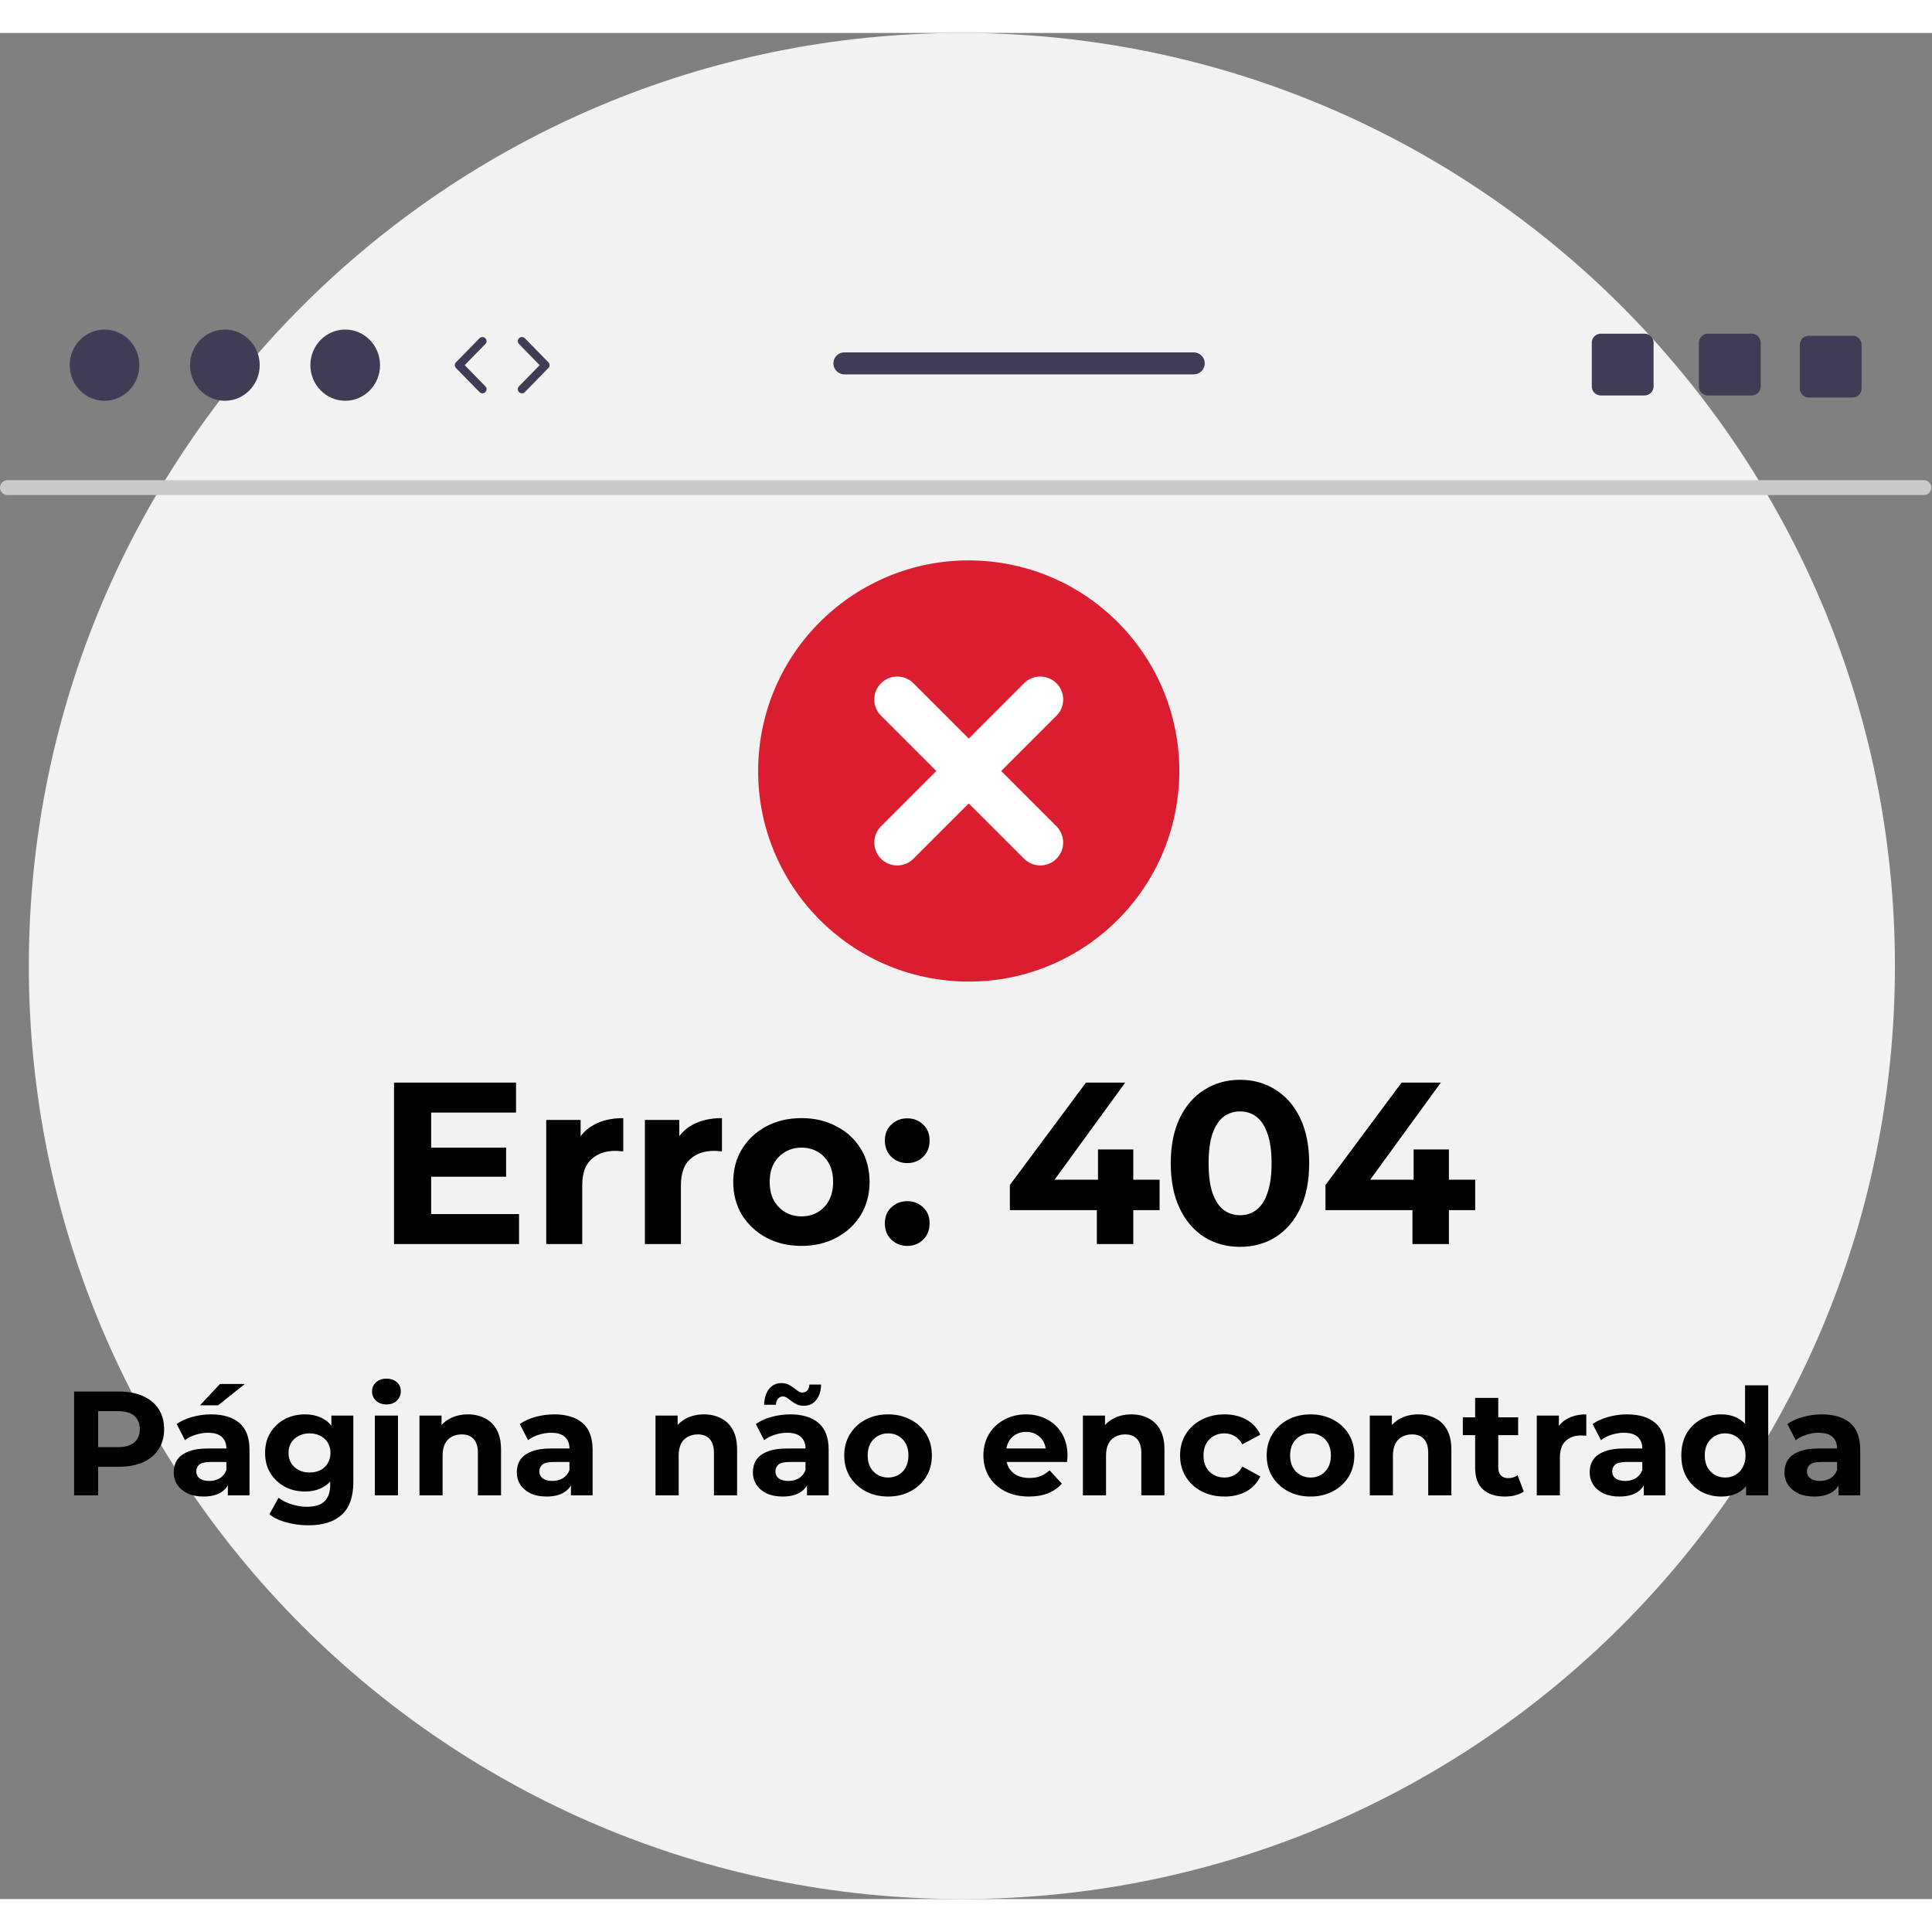         <svg width="400" height="400" viewBox="0 0 469 453" fill="none" xmlns="http://www.w3.org/2000/svg">
            <rect x="0" y="0" width="469" height="453" fill="#808080" stroke="none"/>
            <path d="M233.5 453C358.592 453 460 351.592 460 226.5C460 101.408 358.592 0 233.5 0C108.407 0 7 101.408 7 226.5C7 351.592 108.407 453 233.5 453Z" fill="#F2F2F2"/>
            <path d="M467.061 112.175H1.768C0.771 112.154 -0.021 111.328 0 110.33C0.021 109.362 0.801 108.583 1.768 108.562H467.061C468.059 108.583 468.851 109.409 468.829 110.407C468.809 111.375 468.029 112.154 467.061 112.175Z" fill="#CACACA"/>
            <path d="M286.108 183.379C288.437 155.242 267.515 130.545 239.379 128.216C211.242 125.888 186.545 146.809 184.216 174.946C181.888 203.082 202.809 227.779 230.946 230.108C259.083 232.437 283.779 211.515 286.108 183.379Z" fill="#DB1E2F"/>
            <path d="M248.591 157.863L235.162 171.291L221.734 157.863C219.56 155.689 216.036 155.689 213.862 157.863C211.689 160.036 211.689 163.561 213.862 165.734L227.29 179.163L213.862 192.591C211.691 194.767 211.694 198.291 213.87 200.463C216.042 202.632 219.561 202.632 221.734 200.463L235.162 187.035L248.591 200.463C250.766 202.634 254.291 202.631 256.462 200.455C258.631 198.283 258.631 194.764 256.462 192.591L243.034 179.163L256.462 165.734C258.636 163.561 258.636 160.036 256.462 157.863C254.289 155.689 250.764 155.689 248.591 157.863V157.863Z" fill="white"/>
            <path d="M25.375 89.29C30.045 89.29 33.831 85.42 33.831 80.645C33.831 75.871 30.045 72 25.375 72C20.704 72 16.918 75.871 16.918 80.645C16.918 85.42 20.704 89.29 25.375 89.29Z" fill="#3F3D56"/>
            <path d="M54.588 89.29C59.259 89.29 63.045 85.42 63.045 80.645C63.045 75.871 59.259 72 54.588 72C49.918 72 46.132 75.871 46.132 80.645C46.132 85.42 49.918 89.29 54.588 89.29Z" fill="#3F3D56"/>
            <path d="M83.802 89.29C88.472 89.29 92.259 85.42 92.259 80.645C92.259 75.871 88.472 72 83.802 72C79.132 72 75.346 75.871 75.346 80.645C75.346 85.42 79.132 89.29 83.802 89.29Z" fill="#3F3D56"/>
            <path d="M117.114 87.478C116.854 87.478 116.594 87.377 116.399 87.177L110.693 81.344C110.312 80.956 110.312 80.335 110.693 79.946L116.399 74.113C116.786 73.719 117.42 73.712 117.813 74.098C118.208 74.484 118.215 75.117 117.828 75.512L112.806 80.645L117.828 85.779C118.215 86.173 118.208 86.807 117.813 87.193C117.618 87.383 117.366 87.478 117.114 87.478V87.478Z" fill="#3F3D56"/>
            <path d="M126.702 87.478C126.449 87.478 126.197 87.383 126.003 87.193C125.608 86.806 125.601 86.174 125.987 85.779L131.008 80.645L125.987 75.511C125.601 75.117 125.608 74.484 126.003 74.097C126.397 73.711 127.03 73.718 127.417 74.113L133.122 79.946C133.503 80.334 133.503 80.955 133.122 81.344L127.417 87.177C127.221 87.377 126.962 87.478 126.702 87.478V87.478Z" fill="#3F3D56"/>
            <path d="M425.212 73.001H414.602C413.392 73.001 412.412 73.981 412.412 75.191V85.811C412.412 87.021 413.392 88.001 414.602 88.001H425.212C426.422 88.001 427.412 87.021 427.412 85.811V75.191C427.412 73.981 426.422 73.001 425.212 73.001Z" fill="#3F3D56"/>
            <path d="M399.212 73.001H388.602C387.392 73.001 386.412 73.981 386.412 75.191V85.811C386.412 87.021 387.392 88.001 388.602 88.001H399.212C400.422 88.001 401.412 87.021 401.412 85.811V75.191C401.412 73.981 400.422 73.001 399.212 73.001Z" fill="#3F3D56"/>
            <path d="M449.712 73.501H439.102C437.892 73.501 436.912 74.481 436.912 75.691V86.311C436.912 87.521 437.892 88.501 439.102 88.501H449.712C450.922 88.501 451.912 87.521 451.912 86.311V75.691C451.912 74.481 450.922 73.501 449.712 73.501Z" fill="#3F3D56"/>
            <path d="M289.79 77.541H204.98C203.5 77.541 202.31 78.741 202.31 80.211C202.31 81.681 203.5 82.881 204.98 82.881H289.79C291.26 82.881 292.46 81.681 292.46 80.211C292.46 78.741 291.26 77.541 289.79 77.541Z" fill="#3F3D56"/>
            <path d="M103.992 270.592H122.864V277.648H103.992V270.592ZM104.664 286.72H126V294H95.648V254.8H125.272V262.08H104.664V286.72ZM132.602 294V263.872H140.946V272.384L139.77 269.92C140.666 267.792 142.104 266.187 144.082 265.104C146.061 263.984 148.469 263.424 151.306 263.424V271.488C150.933 271.451 150.597 271.432 150.298 271.432C150 271.395 149.682 271.376 149.346 271.376C146.957 271.376 145.016 272.067 143.522 273.448C142.066 274.792 141.338 276.901 141.338 279.776V294H132.602ZM156.555 294V263.872H164.899V272.384L163.723 269.92C164.619 267.792 166.057 266.187 168.035 265.104C170.014 263.984 172.422 263.424 175.259 263.424V271.488C174.886 271.451 174.55 271.432 174.251 271.432C173.953 271.395 173.635 271.376 173.299 271.376C170.91 271.376 168.969 272.067 167.475 273.448C166.019 274.792 165.291 276.901 165.291 279.776V294H156.555ZM194.571 294.448C191.36 294.448 188.504 293.776 186.003 292.432C183.539 291.088 181.579 289.259 180.123 286.944C178.704 284.592 177.995 281.923 177.995 278.936C177.995 275.912 178.704 273.243 180.123 270.928C181.579 268.576 183.539 266.747 186.003 265.44C188.504 264.096 191.36 263.424 194.571 263.424C197.744 263.424 200.582 264.096 203.083 265.44C205.584 266.747 207.544 268.557 208.963 270.872C210.382 273.187 211.091 275.875 211.091 278.936C211.091 281.923 210.382 284.592 208.963 286.944C207.544 289.259 205.584 291.088 203.083 292.432C200.582 293.776 197.744 294.448 194.571 294.448ZM194.571 287.28C196.027 287.28 197.334 286.944 198.491 286.272C199.648 285.6 200.563 284.648 201.235 283.416C201.907 282.147 202.243 280.653 202.243 278.936C202.243 277.181 201.907 275.688 201.235 274.456C200.563 273.224 199.648 272.272 198.491 271.6C197.334 270.928 196.027 270.592 194.571 270.592C193.115 270.592 191.808 270.928 190.651 271.6C189.494 272.272 188.56 273.224 187.851 274.456C187.179 275.688 186.843 277.181 186.843 278.936C186.843 280.653 187.179 282.147 187.851 283.416C188.56 284.648 189.494 285.6 190.651 286.272C191.808 286.944 193.115 287.28 194.571 287.28ZM220.234 274.344C218.741 274.344 217.453 273.84 216.37 272.832C215.325 271.787 214.802 270.461 214.802 268.856C214.802 267.251 215.325 265.963 216.37 264.992C217.453 263.984 218.741 263.48 220.234 263.48C221.765 263.48 223.053 263.984 224.098 264.992C225.144 265.963 225.666 267.251 225.666 268.856C225.666 270.461 225.144 271.787 224.098 272.832C223.053 273.84 221.765 274.344 220.234 274.344ZM220.234 294.448C218.741 294.448 217.453 293.944 216.37 292.936C215.325 291.891 214.802 290.565 214.802 288.96C214.802 287.355 215.325 286.067 216.37 285.096C217.453 284.088 218.741 283.584 220.234 283.584C221.765 283.584 223.053 284.088 224.098 285.096C225.144 286.067 225.666 287.355 225.666 288.96C225.666 290.565 225.144 291.891 224.098 292.936C223.053 293.944 221.765 294.448 220.234 294.448ZM245.15 285.768V279.664L263.63 254.8H273.15L255.062 279.664L250.638 278.376H281.494V285.768H245.15ZM266.262 294V285.768L266.542 278.376V271.04H275.11V294H266.262ZM301.007 294.672C297.797 294.672 294.922 293.888 292.383 292.32C289.845 290.715 287.847 288.4 286.391 285.376C284.935 282.352 284.207 278.693 284.207 274.4C284.207 270.107 284.935 266.448 286.391 263.424C287.847 260.4 289.845 258.104 292.383 256.536C294.922 254.931 297.797 254.128 301.007 254.128C304.255 254.128 307.13 254.931 309.631 256.536C312.17 258.104 314.167 260.4 315.623 263.424C317.079 266.448 317.807 270.107 317.807 274.4C317.807 278.693 317.079 282.352 315.623 285.376C314.167 288.4 312.17 290.715 309.631 292.32C307.13 293.888 304.255 294.672 301.007 294.672ZM301.007 287C302.538 287 303.863 286.571 304.983 285.712C306.141 284.853 307.037 283.491 307.671 281.624C308.343 279.757 308.679 277.349 308.679 274.4C308.679 271.451 308.343 269.043 307.671 267.176C307.037 265.309 306.141 263.947 304.983 263.088C303.863 262.229 302.538 261.8 301.007 261.8C299.514 261.8 298.189 262.229 297.031 263.088C295.911 263.947 295.015 265.309 294.343 267.176C293.709 269.043 293.391 271.451 293.391 274.4C293.391 277.349 293.709 279.757 294.343 281.624C295.015 283.491 295.911 284.853 297.031 285.712C298.189 286.571 299.514 287 301.007 287ZM321.767 285.768V279.664L340.247 254.8H349.767L331.679 279.664L327.255 278.376H358.111V285.768H321.767ZM342.879 294V285.768L343.159 278.376V271.04H351.727V294H342.879Z" fill="black"/>
            <path d="M17.988 355V329.8H28.896C31.152 329.8 33.096 330.172 34.728 330.916C36.36 331.636 37.62 332.68 38.508 334.048C39.396 335.416 39.84 337.048 39.84 338.944C39.84 340.816 39.396 342.436 38.508 343.804C37.62 345.172 36.36 346.228 34.728 346.972C33.096 347.692 31.152 348.052 28.896 348.052H21.228L23.82 345.424V355H17.988ZM23.82 346.072L21.228 343.3H28.572C30.372 343.3 31.716 342.916 32.604 342.148C33.492 341.38 33.936 340.312 33.936 338.944C33.936 337.552 33.492 336.472 32.604 335.704C31.716 334.936 30.372 334.552 28.572 334.552H21.228L23.82 331.78V346.072ZM55.312 355V351.22L54.952 350.392V343.624C54.952 342.424 54.58 341.488 53.836 340.816C53.116 340.144 52 339.808 50.488 339.808C49.456 339.808 48.436 339.976 47.428 340.312C46.444 340.624 45.604 341.056 44.908 341.608L42.892 337.684C43.948 336.94 45.22 336.364 46.708 335.956C48.196 335.548 49.708 335.344 51.244 335.344C54.196 335.344 56.488 336.04 58.12 337.432C59.752 338.824 60.568 340.996 60.568 343.948V355H55.312ZM49.408 355.288C47.896 355.288 46.6 355.036 45.52 354.532C44.44 354.004 43.612 353.296 43.036 352.408C42.46 351.52 42.172 350.524 42.172 349.42C42.172 348.268 42.448 347.26 43 346.396C43.576 345.532 44.476 344.86 45.7 344.38C46.924 343.876 48.52 343.624 50.488 343.624H55.636V346.9H51.1C49.78 346.9 48.868 347.116 48.364 347.548C47.884 347.98 47.644 348.52 47.644 349.168C47.644 349.888 47.92 350.464 48.472 350.896C49.048 351.304 49.828 351.508 50.812 351.508C51.748 351.508 52.588 351.292 53.332 350.86C54.076 350.404 54.616 349.744 54.952 348.88L55.816 351.472C55.408 352.72 54.664 353.668 53.584 354.316C52.504 354.964 51.112 355.288 49.408 355.288ZM48.544 333.148L53.404 327.964H59.452L52.936 333.148H48.544ZM74.899 362.272C73.075 362.272 71.311 362.044 69.607 361.588C67.927 361.156 66.523 360.496 65.395 359.608L67.627 355.576C68.443 356.248 69.475 356.776 70.723 357.16C71.995 357.568 73.243 357.772 74.467 357.772C76.459 357.772 77.899 357.328 78.787 356.44C79.699 355.552 80.155 354.232 80.155 352.48V349.564L80.515 344.704L80.443 339.808V335.632H85.771V351.76C85.771 355.36 84.835 358.012 82.963 359.716C81.091 361.42 78.403 362.272 74.899 362.272ZM74.035 354.064C72.235 354.064 70.603 353.68 69.139 352.912C67.699 352.12 66.535 351.028 65.647 349.636C64.783 348.22 64.351 346.576 64.351 344.704C64.351 342.808 64.783 341.164 65.647 339.772C66.535 338.356 67.699 337.264 69.139 336.496C70.603 335.728 72.235 335.344 74.035 335.344C75.667 335.344 77.107 335.68 78.355 336.352C79.603 337 80.575 338.02 81.271 339.412C81.967 340.78 82.315 342.544 82.315 344.704C82.315 346.84 81.967 348.604 81.271 349.996C80.575 351.364 79.603 352.384 78.355 353.056C77.107 353.728 75.667 354.064 74.035 354.064ZM75.151 349.456C76.135 349.456 77.011 349.264 77.779 348.88C78.547 348.472 79.147 347.908 79.579 347.188C80.011 346.468 80.227 345.64 80.227 344.704C80.227 343.744 80.011 342.916 79.579 342.22C79.147 341.5 78.547 340.948 77.779 340.564C77.011 340.156 76.135 339.952 75.151 339.952C74.167 339.952 73.291 340.156 72.523 340.564C71.755 340.948 71.143 341.5 70.687 342.22C70.255 342.916 70.039 343.744 70.039 344.704C70.039 345.64 70.255 346.468 70.687 347.188C71.143 347.908 71.755 348.472 72.523 348.88C73.291 349.264 74.167 349.456 75.151 349.456ZM90.998 355V335.632H96.614V355H90.998ZM93.806 332.932C92.774 332.932 91.934 332.632 91.286 332.032C90.638 331.432 90.314 330.688 90.314 329.8C90.314 328.912 90.638 328.168 91.286 327.568C91.934 326.968 92.774 326.668 93.806 326.668C94.838 326.668 95.678 326.956 96.326 327.532C96.974 328.084 97.298 328.804 97.298 329.692C97.298 330.628 96.974 331.408 96.326 332.032C95.702 332.632 94.862 332.932 93.806 332.932ZM113.598 335.344C115.134 335.344 116.502 335.656 117.702 336.28C118.926 336.88 119.886 337.816 120.582 339.088C121.278 340.336 121.626 341.944 121.626 343.912V355H116.01V344.776C116.01 343.216 115.662 342.064 114.966 341.32C114.294 340.576 113.334 340.204 112.086 340.204C111.198 340.204 110.394 340.396 109.674 340.78C108.978 341.14 108.426 341.704 108.018 342.472C107.634 343.24 107.442 344.224 107.442 345.424V355H101.826V335.632H107.19V340.996L106.182 339.376C106.878 338.08 107.874 337.084 109.17 336.388C110.466 335.692 111.942 335.344 113.598 335.344ZM138.597 355V351.22L138.237 350.392V343.624C138.237 342.424 137.865 341.488 137.121 340.816C136.401 340.144 135.285 339.808 133.773 339.808C132.741 339.808 131.721 339.976 130.713 340.312C129.729 340.624 128.889 341.056 128.193 341.608L126.177 337.684C127.233 336.94 128.505 336.364 129.993 335.956C131.481 335.548 132.993 335.344 134.529 335.344C137.481 335.344 139.773 336.04 141.405 337.432C143.037 338.824 143.853 340.996 143.853 343.948V355H138.597ZM132.693 355.288C131.181 355.288 129.885 355.036 128.805 354.532C127.725 354.004 126.897 353.296 126.321 352.408C125.745 351.52 125.457 350.524 125.457 349.42C125.457 348.268 125.733 347.26 126.285 346.396C126.861 345.532 127.761 344.86 128.985 344.38C130.209 343.876 131.805 343.624 133.773 343.624H138.921V346.9H134.385C133.065 346.9 132.153 347.116 131.649 347.548C131.169 347.98 130.929 348.52 130.929 349.168C130.929 349.888 131.205 350.464 131.757 350.896C132.333 351.304 133.113 351.508 134.097 351.508C135.033 351.508 135.873 351.292 136.617 350.86C137.361 350.404 137.901 349.744 138.237 348.88L139.101 351.472C138.693 352.72 137.949 353.668 136.869 354.316C135.789 354.964 134.397 355.288 132.693 355.288ZM170.903 335.344C172.439 335.344 173.807 335.656 175.007 336.28C176.231 336.88 177.191 337.816 177.887 339.088C178.583 340.336 178.931 341.944 178.931 343.912V355H173.315V344.776C173.315 343.216 172.967 342.064 172.271 341.32C171.599 340.576 170.639 340.204 169.391 340.204C168.503 340.204 167.699 340.396 166.979 340.78C166.283 341.14 165.731 341.704 165.323 342.472C164.939 343.24 164.747 344.224 164.747 345.424V355H159.131V335.632H164.495V340.996L163.487 339.376C164.183 338.08 165.179 337.084 166.475 336.388C167.771 335.692 169.247 335.344 170.903 335.344ZM195.902 355V351.22L195.542 350.392V343.624C195.542 342.424 195.17 341.488 194.426 340.816C193.706 340.144 192.59 339.808 191.078 339.808C190.046 339.808 189.026 339.976 188.018 340.312C187.034 340.624 186.194 341.056 185.498 341.608L183.482 337.684C184.538 336.94 185.81 336.364 187.298 335.956C188.786 335.548 190.298 335.344 191.834 335.344C194.786 335.344 197.078 336.04 198.71 337.432C200.342 338.824 201.158 340.996 201.158 343.948V355H195.902ZM189.998 355.288C188.486 355.288 187.19 355.036 186.11 354.532C185.03 354.004 184.202 353.296 183.626 352.408C183.05 351.52 182.762 350.524 182.762 349.42C182.762 348.268 183.038 347.26 183.59 346.396C184.166 345.532 185.066 344.86 186.29 344.38C187.514 343.876 189.11 343.624 191.078 343.624H196.226V346.9H191.69C190.37 346.9 189.458 347.116 188.954 347.548C188.474 347.98 188.234 348.52 188.234 349.168C188.234 349.888 188.51 350.464 189.062 350.896C189.638 351.304 190.418 351.508 191.402 351.508C192.338 351.508 193.178 351.292 193.922 350.86C194.666 350.404 195.206 349.744 195.542 348.88L196.406 351.472C195.998 352.72 195.254 353.668 194.174 354.316C193.094 354.964 191.702 355.288 189.998 355.288ZM195.11 333.256C194.486 333.256 193.934 333.148 193.454 332.932C192.974 332.692 192.542 332.428 192.158 332.14C191.774 331.828 191.414 331.564 191.078 331.348C190.742 331.108 190.406 330.988 190.07 330.988C189.59 330.988 189.194 331.168 188.882 331.528C188.57 331.864 188.39 332.356 188.342 333.004H185.498C185.546 331.396 185.942 330.124 186.686 329.188C187.43 328.228 188.438 327.748 189.71 327.748C190.334 327.748 190.886 327.868 191.366 328.108C191.846 328.324 192.278 328.588 192.662 328.9C193.07 329.212 193.442 329.488 193.778 329.728C194.114 329.944 194.438 330.052 194.75 330.052C195.254 330.052 195.662 329.884 195.974 329.548C196.286 329.188 196.454 328.708 196.478 328.108H199.322C199.298 329.644 198.902 330.892 198.134 331.852C197.39 332.788 196.382 333.256 195.11 333.256ZM215.597 355.288C213.533 355.288 211.697 354.856 210.089 353.992C208.505 353.128 207.245 351.952 206.309 350.464C205.397 348.952 204.941 347.236 204.941 345.316C204.941 343.372 205.397 341.656 206.309 340.168C207.245 338.656 208.505 337.48 210.089 336.64C211.697 335.776 213.533 335.344 215.597 335.344C217.637 335.344 219.461 335.776 221.069 336.64C222.677 337.48 223.937 338.644 224.849 340.132C225.761 341.62 226.217 343.348 226.217 345.316C226.217 347.236 225.761 348.952 224.849 350.464C223.937 351.952 222.677 353.128 221.069 353.992C219.461 354.856 217.637 355.288 215.597 355.288ZM215.597 350.68C216.533 350.68 217.373 350.464 218.117 350.032C218.861 349.6 219.449 348.988 219.881 348.196C220.313 347.38 220.529 346.42 220.529 345.316C220.529 344.188 220.313 343.228 219.881 342.436C219.449 341.644 218.861 341.032 218.117 340.6C217.373 340.168 216.533 339.952 215.597 339.952C214.661 339.952 213.821 340.168 213.077 340.6C212.333 341.032 211.733 341.644 211.277 342.436C210.845 343.228 210.629 344.188 210.629 345.316C210.629 346.42 210.845 347.38 211.277 348.196C211.733 348.988 212.333 349.6 213.077 350.032C213.821 350.464 214.661 350.68 215.597 350.68ZM249.778 355.288C247.57 355.288 245.626 354.856 243.946 353.992C242.29 353.128 241.006 351.952 240.094 350.464C239.182 348.952 238.726 347.236 238.726 345.316C238.726 343.372 239.17 341.656 240.058 340.168C240.97 338.656 242.206 337.48 243.766 336.64C245.326 335.776 247.09 335.344 249.058 335.344C250.954 335.344 252.658 335.752 254.17 336.568C255.706 337.36 256.918 338.512 257.806 340.024C258.694 341.512 259.138 343.3 259.138 345.388C259.138 345.604 259.126 345.856 259.102 346.144C259.078 346.408 259.054 346.66 259.03 346.9H243.298V343.624H256.078L253.918 344.596C253.918 343.588 253.714 342.712 253.306 341.968C252.898 341.224 252.334 340.648 251.614 340.24C250.894 339.808 250.054 339.592 249.094 339.592C248.134 339.592 247.282 339.808 246.538 340.24C245.818 340.648 245.254 341.236 244.846 342.004C244.438 342.748 244.234 343.636 244.234 344.668V345.532C244.234 346.588 244.462 347.524 244.918 348.34C245.398 349.132 246.058 349.744 246.898 350.176C247.762 350.584 248.77 350.788 249.922 350.788C250.954 350.788 251.854 350.632 252.622 350.32C253.414 350.008 254.134 349.54 254.782 348.916L257.77 352.156C256.882 353.164 255.766 353.944 254.422 354.496C253.078 355.024 251.53 355.288 249.778 355.288ZM274.649 335.344C276.185 335.344 277.553 335.656 278.753 336.28C279.977 336.88 280.937 337.816 281.633 339.088C282.329 340.336 282.677 341.944 282.677 343.912V355H277.061V344.776C277.061 343.216 276.713 342.064 276.017 341.32C275.345 340.576 274.385 340.204 273.137 340.204C272.249 340.204 271.445 340.396 270.725 340.78C270.029 341.14 269.477 341.704 269.069 342.472C268.685 343.24 268.493 344.224 268.493 345.424V355H262.877V335.632H268.241V340.996L267.233 339.376C267.929 338.08 268.925 337.084 270.221 336.388C271.517 335.692 272.993 335.344 274.649 335.344ZM297.268 355.288C295.18 355.288 293.32 354.868 291.688 354.028C290.056 353.164 288.772 351.976 287.836 350.464C286.924 348.952 286.468 347.236 286.468 345.316C286.468 343.372 286.924 341.656 287.836 340.168C288.772 338.656 290.056 337.48 291.688 336.64C293.32 335.776 295.18 335.344 297.268 335.344C299.308 335.344 301.084 335.776 302.596 336.64C304.108 337.48 305.224 338.692 305.944 340.276L301.588 342.616C301.084 341.704 300.448 341.032 299.68 340.6C298.936 340.168 298.12 339.952 297.232 339.952C296.272 339.952 295.408 340.168 294.64 340.6C293.872 341.032 293.26 341.644 292.804 342.436C292.372 343.228 292.156 344.188 292.156 345.316C292.156 346.444 292.372 347.404 292.804 348.196C293.26 348.988 293.872 349.6 294.64 350.032C295.408 350.464 296.272 350.68 297.232 350.68C298.12 350.68 298.936 350.476 299.68 350.068C300.448 349.636 301.084 348.952 301.588 348.016L305.944 350.392C305.224 351.952 304.108 353.164 302.596 354.028C301.084 354.868 299.308 355.288 297.268 355.288ZM318.148 355.288C316.084 355.288 314.248 354.856 312.64 353.992C311.056 353.128 309.796 351.952 308.86 350.464C307.948 348.952 307.492 347.236 307.492 345.316C307.492 343.372 307.948 341.656 308.86 340.168C309.796 338.656 311.056 337.48 312.64 336.64C314.248 335.776 316.084 335.344 318.148 335.344C320.188 335.344 322.012 335.776 323.62 336.64C325.228 337.48 326.488 338.644 327.4 340.132C328.312 341.62 328.768 343.348 328.768 345.316C328.768 347.236 328.312 348.952 327.4 350.464C326.488 351.952 325.228 353.128 323.62 353.992C322.012 354.856 320.188 355.288 318.148 355.288ZM318.148 350.68C319.084 350.68 319.924 350.464 320.668 350.032C321.412 349.6 322 348.988 322.432 348.196C322.864 347.38 323.08 346.42 323.08 345.316C323.08 344.188 322.864 343.228 322.432 342.436C322 341.644 321.412 341.032 320.668 340.6C319.924 340.168 319.084 339.952 318.148 339.952C317.212 339.952 316.372 340.168 315.628 340.6C314.884 341.032 314.284 341.644 313.828 342.436C313.396 343.228 313.18 344.188 313.18 345.316C313.18 346.42 313.396 347.38 313.828 348.196C314.284 348.988 314.884 349.6 315.628 350.032C316.372 350.464 317.212 350.68 318.148 350.68ZM344.294 335.344C345.83 335.344 347.198 335.656 348.398 336.28C349.622 336.88 350.582 337.816 351.278 339.088C351.974 340.336 352.322 341.944 352.322 343.912V355H346.706V344.776C346.706 343.216 346.358 342.064 345.662 341.32C344.99 340.576 344.03 340.204 342.782 340.204C341.894 340.204 341.09 340.396 340.37 340.78C339.674 341.14 339.122 341.704 338.714 342.472C338.33 343.24 338.138 344.224 338.138 345.424V355H332.522V335.632H337.886V340.996L336.878 339.376C337.574 338.08 338.57 337.084 339.866 336.388C341.162 335.692 342.638 335.344 344.294 335.344ZM365.332 355.288C363.052 355.288 361.276 354.712 360.004 353.56C358.732 352.384 358.096 350.644 358.096 348.34V331.348H363.712V348.268C363.712 349.084 363.928 349.72 364.36 350.176C364.792 350.608 365.38 350.824 366.124 350.824C367.012 350.824 367.768 350.584 368.392 350.104L369.904 354.064C369.328 354.472 368.632 354.784 367.816 355C367.024 355.192 366.196 355.288 365.332 355.288ZM355.108 340.384V336.064H368.536V340.384H355.108ZM373.057 355V335.632H378.421V341.104L377.665 339.52C378.241 338.152 379.165 337.12 380.437 336.424C381.709 335.704 383.257 335.344 385.081 335.344V340.528C384.841 340.504 384.625 340.492 384.433 340.492C384.241 340.468 384.037 340.456 383.821 340.456C382.285 340.456 381.037 340.9 380.077 341.788C379.141 342.652 378.673 344.008 378.673 345.856V355H373.057ZM399.035 355V351.22L398.675 350.392V343.624C398.675 342.424 398.303 341.488 397.559 340.816C396.839 340.144 395.723 339.808 394.211 339.808C393.179 339.808 392.159 339.976 391.151 340.312C390.167 340.624 389.327 341.056 388.631 341.608L386.615 337.684C387.671 336.94 388.943 336.364 390.431 335.956C391.919 335.548 393.431 335.344 394.967 335.344C397.919 335.344 400.211 336.04 401.843 337.432C403.475 338.824 404.291 340.996 404.291 343.948V355H399.035ZM393.131 355.288C391.619 355.288 390.323 355.036 389.243 354.532C388.163 354.004 387.335 353.296 386.759 352.408C386.183 351.52 385.895 350.524 385.895 349.42C385.895 348.268 386.171 347.26 386.723 346.396C387.299 345.532 388.199 344.86 389.423 344.38C390.647 343.876 392.243 343.624 394.211 343.624H399.359V346.9H394.823C393.503 346.9 392.591 347.116 392.087 347.548C391.607 347.98 391.367 348.52 391.367 349.168C391.367 349.888 391.643 350.464 392.195 350.896C392.771 351.304 393.551 351.508 394.535 351.508C395.471 351.508 396.311 351.292 397.055 350.86C397.799 350.404 398.339 349.744 398.675 348.88L399.539 351.472C399.131 352.72 398.387 353.668 397.307 354.316C396.227 354.964 394.835 355.288 393.131 355.288ZM417.83 355.288C416.006 355.288 414.362 354.88 412.898 354.064C411.434 353.224 410.27 352.06 409.406 350.572C408.566 349.084 408.146 347.332 408.146 345.316C408.146 343.276 408.566 341.512 409.406 340.024C410.27 338.536 411.434 337.384 412.898 336.568C414.362 335.752 416.006 335.344 417.83 335.344C419.462 335.344 420.89 335.704 422.114 336.424C423.338 337.144 424.286 338.236 424.958 339.7C425.63 341.164 425.966 343.036 425.966 345.316C425.966 347.572 425.642 349.444 424.994 350.932C424.346 352.396 423.41 353.488 422.186 354.208C420.986 354.928 419.534 355.288 417.83 355.288ZM418.802 350.68C419.714 350.68 420.542 350.464 421.286 350.032C422.03 349.6 422.618 348.988 423.05 348.196C423.506 347.38 423.734 346.42 423.734 345.316C423.734 344.188 423.506 343.228 423.05 342.436C422.618 341.644 422.03 341.032 421.286 340.6C420.542 340.168 419.714 339.952 418.802 339.952C417.866 339.952 417.026 340.168 416.282 340.6C415.538 341.032 414.938 341.644 414.482 342.436C414.05 343.228 413.834 344.188 413.834 345.316C413.834 346.42 414.05 347.38 414.482 348.196C414.938 348.988 415.538 349.6 416.282 350.032C417.026 350.464 417.866 350.68 418.802 350.68ZM423.878 355V351.04L423.986 345.28L423.626 339.556V328.288H429.242V355H423.878ZM446.32 355V351.22L445.96 350.392V343.624C445.96 342.424 445.588 341.488 444.844 340.816C444.124 340.144 443.008 339.808 441.496 339.808C440.464 339.808 439.444 339.976 438.436 340.312C437.452 340.624 436.612 341.056 435.916 341.608L433.9 337.684C434.956 336.94 436.228 336.364 437.716 335.956C439.204 335.548 440.716 335.344 442.252 335.344C445.204 335.344 447.496 336.04 449.128 337.432C450.76 338.824 451.576 340.996 451.576 343.948V355H446.32ZM440.416 355.288C438.904 355.288 437.608 355.036 436.528 354.532C435.448 354.004 434.62 353.296 434.044 352.408C433.468 351.52 433.18 350.524 433.18 349.42C433.18 348.268 433.456 347.26 434.008 346.396C434.584 345.532 435.484 344.86 436.708 344.38C437.932 343.876 439.528 343.624 441.496 343.624H446.644V346.9H442.108C440.788 346.9 439.876 347.116 439.372 347.548C438.892 347.98 438.652 348.52 438.652 349.168C438.652 349.888 438.928 350.464 439.48 350.896C440.056 351.304 440.836 351.508 441.82 351.508C442.756 351.508 443.596 351.292 444.34 350.86C445.084 350.404 445.624 349.744 445.96 348.88L446.824 351.472C446.416 352.72 445.672 353.668 444.592 354.316C443.512 354.964 442.12 355.288 440.416 355.288Z" fill="black"/>
            </svg>
